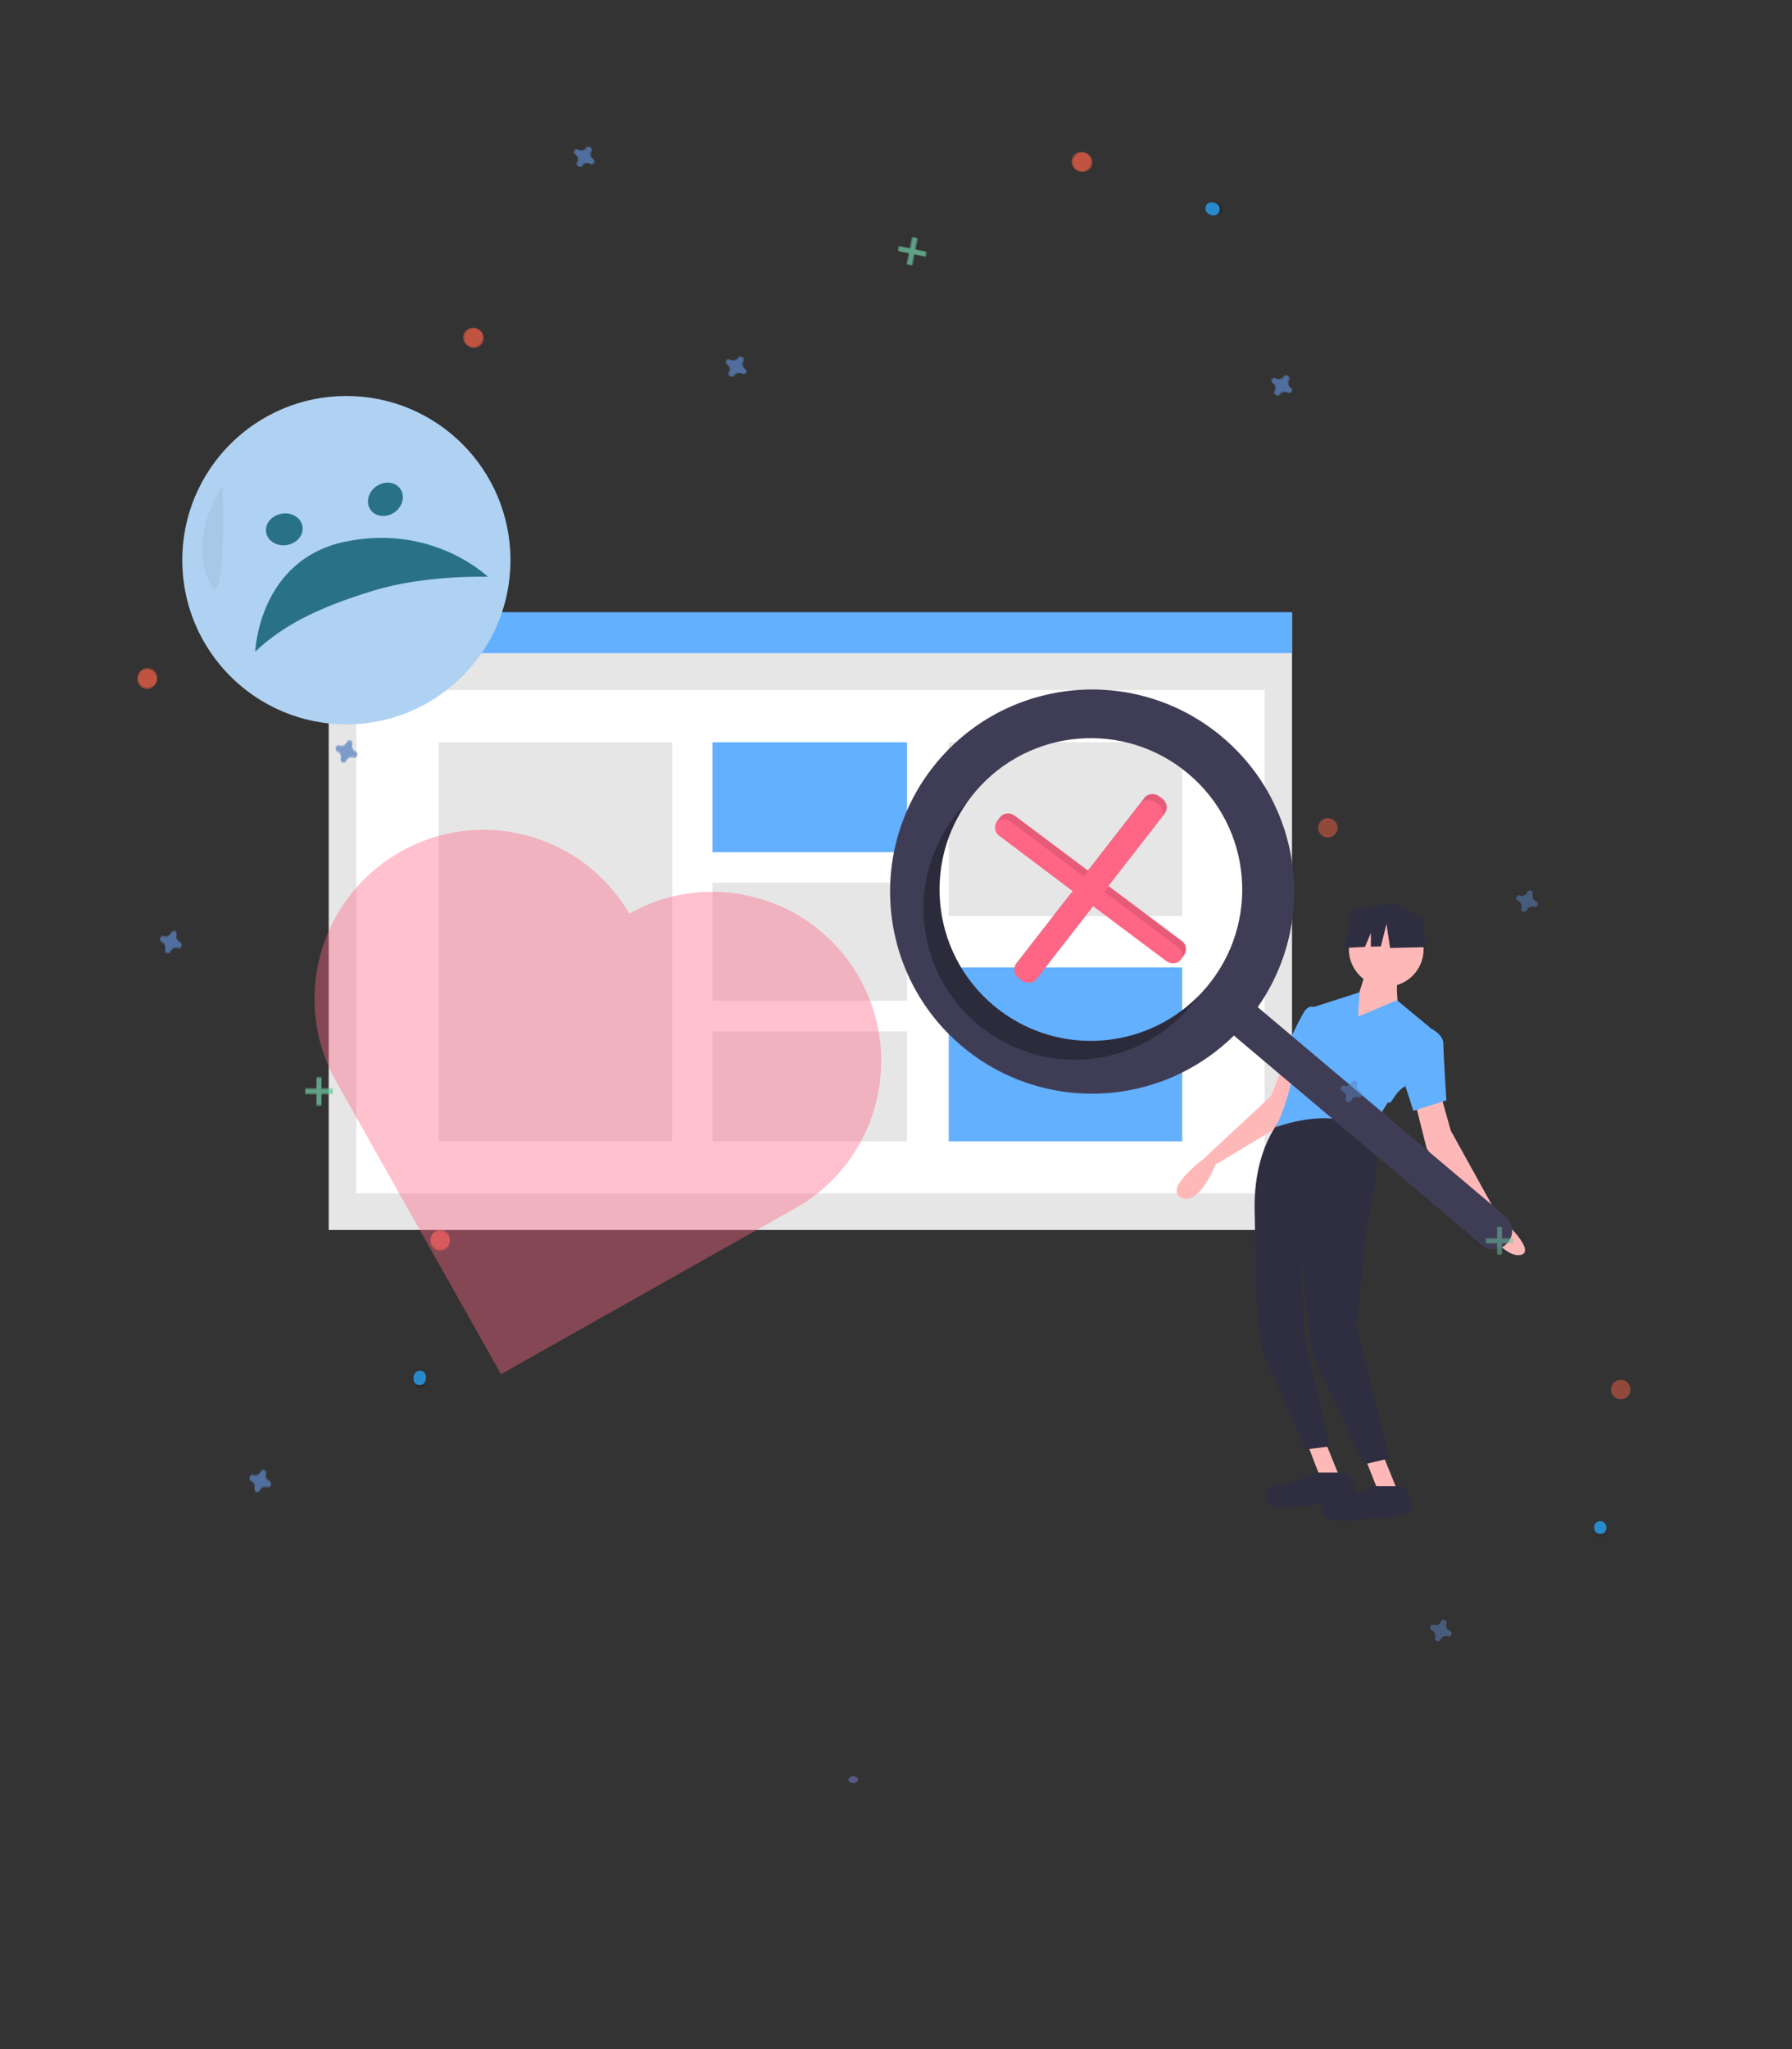 <?xml version="1.0" encoding="utf-8"?>
<!-- Generator: Adobe Illustrator 22.0.1, SVG Export Plug-In . SVG Version: 6.00 Build 0)  -->
<svg version="1.1" id="Layer_1" xmlns="http://www.w3.org/2000/svg" xmlns:xlink="http://www.w3.org/1999/xlink" x="0px" y="0px"
	 viewBox="0 0 700 800" style="enable-background:new 0 0 700 800;" xml:space="preserve">
<rect x="0" y="0" width="700" height="800" fill="#333333" stroke="none"/>
<style type="text/css">
	.st0{fill:#E6E6E6;}
	.st1{fill:#FFFFFF;}
	.st2{fill:#63B0FF;}
	.st3{fill:#FFB8B8;}
	.st4{fill:#2F2E41;}
	.st5{fill:#3F3D56;}
	.st6{opacity:0.3;enable-background:new    ;}
	.st7{opacity:0.5;fill:#5D84C3;enable-background:new    ;}
	.st8{opacity:0.5;}
	.st9{fill:#6EC5A4;}
	.st10{opacity:0.5;fill:#F16046;enable-background:new    ;}
	.st11{fill:url(#SVGID_1_);}
	.st12{fill:#278ACB;}
	.st13{fill:url(#SVGID_2_);}
	.st14{fill:url(#SVGID_3_);}
	.st15{fill:url(#SVGID_4_);}
	.st16{fill:url(#SVGID_5_);}
	.st17{fill:#575A89;}
	.st18{fill:#AFD2F2;}
	.st19{opacity:5.000000e-02;enable-background:new    ;}
	.st20{fill:#297187;}
	.st21{fill:none;}
	.st22{fill:#FF6584;}
	.st23{opacity:0.1;enable-background:new    ;}
	.st24{opacity:0.4;fill:#FF6584;}
</style>
<rect x="128.4" y="239.2" class="st0" width="376.3" height="241"/>
<rect x="139.2" y="269.4" class="st1" width="354.8" height="196.5"/>
<rect x="128.3" y="239" class="st2" width="376.3" height="16"/>
<circle class="st1" cx="140.2" cy="247.1" r="3"/>
<circle class="st1" cx="151.4" cy="247.1" r="3"/>
<circle class="st1" cx="162.6" cy="247.1" r="3"/>
<rect x="171.4" y="289.8" class="st0" width="91.2" height="155.7"/>
<rect x="278.3" y="289.8" class="st2" width="76" height="42.9"/>
<rect x="278.3" y="344.6" class="st0" width="76" height="46.1"/>
<rect x="278.3" y="402.7" class="st0" width="76" height="42.9"/>
<rect x="370.6" y="289.8" class="st0" width="91.2" height="67.9"/>
<rect x="370.6" y="377.7" class="st2" width="91.2" height="67.9"/>
<path class="st3" d="M501.8,414.5l-5.3,13.4l-26.3,24.5c0,0-15.8,11.7-8.8,15.2s13.4-12.9,13.4-12.9l28.1-16.9l5.8-19.3L501.8,414.5
	z"/>
<polygon class="st3" points="510.6,563.5 515.8,577 523.4,577 517,561.2 "/>
<polygon class="st3" points="533.3,569.4 538.6,582.8 546.2,582.8 539.8,567 "/>
<path class="st4" d="M532.8,571.7l9.9-2.3l-12.9-52l4.3-40h0.1c0,0,7.3-28.3,1.5-35.9s-35.1-4.7-35.1-4.7s-11.1,11.1-10.5,36.2
	s0,46.8,4.1,56.7c4.1,9.9,15.8,36.2,15.8,36.2l9.4-1.2l-9.9-43.3l-1.6-37.6c1.3,15.1,3.8,43.6,5.1,45.8
	C514.6,532.5,532.8,571.7,532.8,571.7z"/>
<path class="st3" d="M562.6,426.8l4.1,14.6l18.1,32.7c0,0,15.8,14,9.4,15.8c-6.4,1.8-16.4-12.9-16.4-12.9l-20.5-28.6l-5.3-21
	L562.6,426.8z"/>
<circle class="st3" cx="541.5" cy="370.6" r="14.6"/>
<path class="st3" d="M533.9,378.2l-3.5,11.1l-5.8,12.9l21.6-8.8c0,0-1.2-9.4,0-11.7L533.9,378.2z"/>
<path class="st2" d="M559.1,401.6l-13.4-11.1l-15.2,6.4l0.6-9.5l-16.2,5.2l-2.5,0.8l-3.5,18.1c0,0-2.3,1.8-4.7,11.7
	c-1.3,5.8-3.3,11.5-5.8,16.9c0,0,25.1-9.9,37.4,3.5c0,0,1.8-1.2,1.2-2.9s5.3-10.5,5.3-10.5s0,1.8,2.3-1.8s4.1-4.1,4.1-4.1
	L559.1,401.6z"/>
<path class="st2" d="M515.8,395.2l-2.6-2.1c0,0-2.1-0.9-3.9,2.1c-1.8,2.9-10.5,21-10.5,21l10.5,5.3L515.8,395.2z"/>
<path class="st2" d="M550.9,401l8.2,0.6c0,0,4.7,2.3,4.7,5.8s1.2,22.2,1.2,22.2l-12.9,4.1l-5.3-16.4L550.9,401z"/>
<path class="st4" d="M514.1,574.9l-9.9,4.1c0,0-11.7,0.6-9.9,6.4c1.8,5.8,19.3,1.8,19.3,1.8s15.8,0.6,15.8-3.5s-2.3-8.8-4.7-8.8
	H514.1z"/>
<path class="st4" d="M536.3,580.2l-9.9,4.1c0,0-11.7,0.6-9.9,6.4c1.8,5.8,19.3,1.8,19.3,1.8s15.8,0.6,15.8-3.5s-2.3-8.8-4.7-8.8
	H536.3z"/>
<polygon class="st4" points="556.2,358.8 544.4,352.6 528.2,355.1 524.8,370.1 533.2,369.7 535.5,364.2 535.5,369.6 539.4,369.5 
	541.6,360.7 543,370.1 556.7,369.8 "/>
<path class="st5" d="M477.5,287.8c-33.3-28.1-83.1-23.9-111.2,9.4s-23.9,83.1,9.4,111.2c31.2,26.3,77.2,24.5,106.3-4.1l96.8,81.7
	c3.1,2.6,7.7,2.2,10.2-0.9c2.6-3.1,2.2-7.7-0.9-10.2l0,0l-96.8-81.7C514.7,359.8,508.7,314.1,477.5,287.8z M471.3,385.4
	c-21.1,25-58.4,28.1-83.3,7.1c-25-21.1-28.1-58.4-7.1-83.3c21.1-25,58.4-28.1,83.3-7.1l0,0C489.2,323.1,492.4,360.4,471.3,385.4z"/>
<path class="st6" d="M388,392.4c-23.5-19.8-27.9-54.4-10-79.5c-1.1,1.1-2.2,2.3-3.3,3.6c-21.1,25-17.9,62.3,7.1,83.3
	c25,21.1,62.3,17.9,83.3-7.1c1.1-1.2,2-2.5,3-3.8C446.3,410.7,411.5,412.3,388,392.4z"/>
<path class="st7" d="M138.9,293.2c-1.1-0.5-1.6-1.7-1.3-2.8c0-0.1,0-0.2,0.1-0.3l0,0c0-0.6-0.4-1.2-1.1-1.2c-0.4,0-0.8,0.2-1,0.5
	l0,0c-0.1,0.1-0.1,0.1-0.1,0.2c-0.5,1.1-1.7,1.7-2.8,1.3c-0.1,0-0.2,0-0.3-0.1l0,0c-0.6,0-1.2,0.4-1.2,1.1c0,0.4,0.2,0.8,0.5,1l0,0
	c0.1,0.1,0.1,0.1,0.2,0.1c1.1,0.5,1.6,1.7,1.3,2.8c0,0.1,0,0.2-0.1,0.3l0,0c0,0.6,0.4,1.2,1.1,1.2c0.4,0,0.8-0.1,1-0.5l0,0
	c0.1-0.1,0.1-0.2,0.1-0.2c0.5-1.1,1.7-1.6,2.8-1.3c0.1,0,0.2,0,0.3,0.1l0,0c0.6,0,1.2-0.4,1.2-1.1c0-0.4-0.2-0.8-0.5-1l0,0
	C139.1,293.3,139,293.2,138.9,293.2z"/>
<path class="st7" d="M105.2,578c-1.1-0.5-1.6-1.7-1.3-2.8c0-0.1,0-0.2,0.1-0.3l0,0c0-0.6-0.4-1.2-1.1-1.2c-0.4,0-0.8,0.2-1,0.5l0,0
	c-0.1,0.1-0.1,0.1-0.1,0.2c-0.5,1.1-1.7,1.7-2.8,1.3c-0.1,0-0.2,0-0.3-0.1l0,0c-0.6,0-1.2,0.4-1.2,1.1c0,0.4,0.2,0.8,0.5,1l0,0
	c0.1,0.1,0.1,0.1,0.2,0.1c1.1,0.5,1.6,1.7,1.3,2.8c0,0.1,0,0.2-0.1,0.3l0,0c0,0.6,0.4,1.2,1.1,1.2c0.4,0,0.8-0.1,1-0.5l0,0
	c0.1-0.1,0.1-0.2,0.1-0.2c0.5-1.1,1.7-1.6,2.8-1.3c0.1,0,0.2,0,0.3,0.1l0,0c0.6,0,1.2-0.4,1.2-1.1c0-0.4-0.2-0.8-0.5-1l0,0
	C105.4,578.1,105.3,578,105.2,578z"/>
<path class="st7" d="M70.3,367.6c-1.1-0.5-1.6-1.7-1.3-2.8c0-0.1,0-0.2,0.1-0.3l0,0c0-0.6-0.4-1.2-1.1-1.2c-0.4,0-0.8,0.2-1,0.5l0,0
	c-0.1,0.1-0.1,0.1-0.1,0.2c-0.5,1.1-1.7,1.7-2.8,1.3c-0.1,0-0.2,0-0.3-0.1l0,0c-0.6,0-1.2,0.4-1.2,1.1c0,0.4,0.2,0.8,0.5,1l0,0
	c0.1,0.1,0.1,0.1,0.2,0.1c1.1,0.5,1.6,1.7,1.3,2.8c0,0.1,0,0.2-0.1,0.3l0,0c0,0.6,0.4,1.2,1.1,1.2c0.4,0,0.8-0.1,1-0.5l0,0
	c0.1-0.1,0.1-0.2,0.1-0.2c0.5-1.1,1.7-1.6,2.8-1.3c0.1,0,0.2,0,0.3,0.1l0,0c0.6,0,1.2-0.4,1.2-1.1c0-0.4-0.2-0.8-0.5-1l0,0
	C70.4,367.7,70.3,367.6,70.3,367.6z"/>
<g class="st8">
	<rect x="123.7" y="420.4" class="st9" width="1.9" height="10.8"/>
	<rect x="119.3" y="424.8" class="st9" width="10.8" height="1.9"/>
</g>
<circle class="st10" cx="57.6" cy="264.6" r="3.8"/>
<circle class="st10" cx="172" cy="483.9" r="3.8"/>
<linearGradient id="SVGID_1_" gradientUnits="userSpaceOnUse" x1="377.484" y1="210.572" x2="377.484" y2="206.029" gradientTransform="matrix(0.999 -4.238051e-02 4.238051e-02 0.999 -221.673 347.107)">
	<stop  offset="0" style="stop-color:#010101;stop-opacity:0.12"/>
	<stop  offset="0.55" style="stop-color:#010101;stop-opacity:9.000000e-02"/>
	<stop  offset="1" style="stop-color:#010101;stop-opacity:2.000000e-02"/>
</linearGradient>
<path class="st11" d="M164.2,537c-2.9,0.1-2.7,4.7,0.2,4.5S167.1,536.8,164.2,537z"/>
<path class="st12" d="M163.9,535.2c-3.2,0.1-3,5.1,0.2,5S167.1,535,163.9,535.2z"/>
<path class="st7" d="M138.8,293.8c-1.1-0.5-1.6-1.7-1.3-2.8c0-0.1,0-0.2,0.1-0.3l0,0c0-0.6-0.4-1.2-1.1-1.2c-0.4,0-0.8,0.2-1,0.5
	l0,0c-0.1,0.1-0.1,0.1-0.1,0.2c-0.5,1.1-1.7,1.7-2.8,1.3c-0.1,0-0.2,0-0.3-0.1l0,0c-0.6,0-1.2,0.4-1.2,1.1c0,0.4,0.2,0.8,0.5,1l0,0
	c0.1,0.1,0.1,0.1,0.2,0.1c1.1,0.5,1.6,1.7,1.3,2.8c0,0.1,0,0.2-0.1,0.3l0,0c0,0.6,0.4,1.2,1.1,1.2c0.4,0,0.8-0.1,1-0.5l0,0
	c0.1-0.1,0.1-0.2,0.1-0.2c0.5-1.1,1.7-1.6,2.8-1.3c0.1,0,0.2,0,0.3,0.1l0,0c0.6,0,1.2-0.4,1.2-1.1c0-0.4-0.2-0.8-0.5-1l0,0
	C139,293.9,138.9,293.8,138.8,293.8z"/>
<path class="st7" d="M105.1,578.6c-1.1-0.5-1.6-1.7-1.3-2.8c0-0.1,0-0.2,0.1-0.3l0,0c0-0.6-0.4-1.2-1.1-1.2c-0.4,0-0.8,0.2-1,0.5
	l0,0c-0.1,0.1-0.1,0.1-0.1,0.2c-0.5,1.1-1.7,1.7-2.8,1.3c-0.1,0-0.2,0-0.3-0.1l0,0c-0.6,0-1.2,0.4-1.2,1.1c0,0.4,0.2,0.8,0.5,1l0,0
	c0.1,0.1,0.1,0.1,0.2,0.1c1.1,0.5,1.6,1.7,1.3,2.8c0,0.1,0,0.2-0.1,0.3l0,0c0,0.6,0.4,1.2,1.1,1.2c0.4,0,0.8-0.1,1-0.5l0,0
	c0.1-0.1,0.1-0.2,0.1-0.2c0.5-1.1,1.7-1.6,2.8-1.3c0.1,0,0.2,0,0.3,0.1l0,0c0.6,0,1.2-0.4,1.2-1.1c0-0.4-0.2-0.8-0.5-1l0,0
	C105.3,578.7,105.2,578.6,105.1,578.6z"/>
<path class="st7" d="M70.2,368.2c-1.1-0.5-1.6-1.7-1.3-2.8c0-0.1,0-0.2,0.1-0.3l0,0c0-0.6-0.4-1.2-1.1-1.2c-0.4,0-0.8,0.2-1,0.5l0,0
	c-0.1,0.1-0.1,0.1-0.1,0.2c-0.5,1.1-1.7,1.7-2.8,1.3c-0.1,0-0.2,0-0.3-0.1l0,0c-0.6,0-1.2,0.4-1.2,1.1c0,0.4,0.2,0.8,0.5,1l0,0
	c0.1,0.1,0.1,0.1,0.2,0.1c1.1,0.5,1.6,1.7,1.3,2.8c0,0.1,0,0.2-0.1,0.3l0,0c0,0.6,0.4,1.2,1.1,1.2c0.4,0,0.8-0.1,1-0.5l0,0
	c0.1-0.1,0.1-0.2,0.1-0.2c0.5-1.1,1.7-1.6,2.8-1.3c0.1,0,0.2,0,0.3,0.1l0,0c0.6,0,1.2-0.4,1.2-1.1c0-0.4-0.2-0.8-0.5-1l0,0
	C70.3,368.3,70.2,368.2,70.2,368.2z"/>
<g class="st8">
	<rect x="123.6" y="421" class="st9" width="1.9" height="10.8"/>
	<rect x="119.2" y="425.4" class="st9" width="10.8" height="1.9"/>
</g>
<circle class="st10" cx="57.5" cy="265.2" r="3.8"/>
<circle class="st10" cx="171.9" cy="484.5" r="3.8"/>
<linearGradient id="SVGID_2_" gradientUnits="userSpaceOnUse" x1="377.359" y1="211.165" x2="377.359" y2="206.622" gradientTransform="matrix(0.999 -4.238051e-02 4.238051e-02 0.999 -221.673 347.107)">
	<stop  offset="0" style="stop-color:#010101;stop-opacity:0.12"/>
	<stop  offset="0.55" style="stop-color:#010101;stop-opacity:9.000000e-02"/>
	<stop  offset="1" style="stop-color:#010101;stop-opacity:2.000000e-02"/>
</linearGradient>
<path class="st13" d="M164.1,537.6c-2.9,0.1-2.7,4.7,0.2,4.5S167,537.4,164.1,537.6z"/>
<path class="st12" d="M163.8,535.8c-3.2,0.1-3,5.1,0.2,5S167,535.6,163.8,535.8z"/>
<path class="st7" d="M600,351.9c-1.1-0.5-1.6-1.7-1.3-2.8c0-0.1,0-0.2,0.1-0.3l0,0c0-0.6-0.4-1.2-1.1-1.2c-0.4,0-0.8,0.2-1,0.5l0,0
	c-0.1,0.1-0.1,0.1-0.1,0.2c-0.5,1.1-1.7,1.7-2.8,1.3c-0.1,0-0.2,0-0.3-0.1l0,0c-0.6,0-1.2,0.4-1.2,1.1c0,0.4,0.2,0.8,0.5,1l0,0
	c0.1,0.1,0.1,0.1,0.2,0.1c1.1,0.5,1.6,1.7,1.3,2.8c0,0.1,0,0.2-0.1,0.3l0,0c0,0.6,0.4,1.2,1.1,1.2c0.4,0,0.8-0.1,1-0.5l0,0
	c0.1-0.1,0.1-0.2,0.1-0.2c0.5-1.1,1.7-1.6,2.8-1.3c0.1,0,0.2,0,0.3,0.1l0,0c0.6,0,1.2-0.4,1.2-1.1c0-0.4-0.2-0.8-0.5-1l0,0
	C600.2,352,600.1,351.9,600,351.9z"/>
<path class="st7" d="M566.3,636.7c-1.1-0.5-1.6-1.7-1.3-2.8c0-0.1,0-0.2,0.1-0.3l0,0c0-0.6-0.4-1.2-1.1-1.2c-0.4,0-0.8,0.2-1,0.5
	l0,0c-0.1,0.1-0.1,0.1-0.1,0.2c-0.5,1.1-1.7,1.7-2.8,1.3c-0.1,0-0.2,0-0.3-0.1l0,0c-0.6,0-1.2,0.4-1.2,1.1c0,0.4,0.2,0.8,0.5,1l0,0
	c0.1,0.1,0.1,0.1,0.2,0.1c1.1,0.5,1.6,1.7,1.3,2.8c0,0.1,0,0.2-0.1,0.3l0,0c0,0.6,0.4,1.2,1.1,1.2c0.4,0,0.8-0.1,1-0.5l0,0
	c0.1-0.1,0.1-0.2,0.1-0.2c0.5-1.1,1.7-1.6,2.8-1.3c0.1,0,0.2,0,0.3,0.1l0,0c0.6,0,1.2-0.4,1.2-1.1c0-0.4-0.2-0.8-0.5-1l0,0
	C566.5,636.8,566.4,636.7,566.3,636.7z"/>
<path class="st7" d="M531.4,426.2c-1.1-0.5-1.6-1.7-1.3-2.8c0-0.1,0-0.2,0.1-0.3l0,0c0-0.6-0.4-1.2-1.1-1.2c-0.4,0-0.8,0.2-1,0.5
	l0,0c-0.1,0.1-0.1,0.1-0.1,0.2c-0.5,1.1-1.7,1.7-2.8,1.3c-0.1,0-0.2,0-0.3-0.1l0,0c-0.6,0-1.2,0.4-1.2,1.1c0,0.4,0.2,0.8,0.5,1l0,0
	c0.1,0.1,0.1,0.1,0.2,0.1c1.1,0.5,1.6,1.7,1.3,2.8c0,0.1,0,0.2-0.1,0.3l0,0c0,0.6,0.4,1.2,1.1,1.2c0.4,0,0.8-0.1,1-0.5l0,0
	c0.1-0.1,0.1-0.2,0.1-0.2c0.5-1.1,1.7-1.6,2.8-1.3c0.1,0,0.2,0,0.3,0.1l0,0c0.6,0,1.2-0.4,1.2-1.1c0-0.4-0.2-0.8-0.5-1l0,0
	C531.5,426.4,531.4,426.2,531.4,426.2z"/>
<g class="st8">
	<rect x="584.8" y="479" class="st9" width="1.9" height="10.8"/>
	<rect x="580.4" y="483.5" class="st9" width="10.8" height="1.9"/>
</g>
<circle class="st10" cx="518.7" cy="323.2" r="3.8"/>
<circle class="st10" cx="633.1" cy="542.5" r="3.8"/>
<linearGradient id="SVGID_3_" gradientUnits="userSpaceOnUse" x1="835.683" y1="288.71" x2="835.683" y2="284.166" gradientTransform="matrix(0.999 -4.238051e-02 4.238051e-02 0.999 -221.673 347.107)">
	<stop  offset="0" style="stop-color:#010101;stop-opacity:0.12"/>
	<stop  offset="0.55" style="stop-color:#010101;stop-opacity:9.000000e-02"/>
	<stop  offset="1" style="stop-color:#010101;stop-opacity:2.000000e-02"/>
</linearGradient>
<path class="st14" d="M625.3,595.7c-2.9,0.1-2.7,4.7,0.2,4.5S628.2,595.5,625.3,595.7z"/>
<path class="st12" d="M625,593.9c-3.2,0.1-3,5.1,0.2,5C628.4,598.8,628.2,593.7,625,593.9z"/>
<path class="st7" d="M228.8,57.7c-0.7,1-2,1.2-3,0.7c-0.1,0-0.2,0-0.3-0.2l0,0c-0.6-0.1-1.3,0.2-1.4,0.8c-0.1,0.4,0,0.8,0.3,1.1l0,0
	c0.1,0.1,0.1,0.1,0.2,0.1c1,0.7,1.3,2,0.7,3c0,0.1,0,0.2-0.2,0.3l0,0c-0.1,0.6,0.2,1.3,0.8,1.4c0.4,0.1,0.8,0,1.1-0.3l0,0
	c0.1-0.1,0.1-0.1,0.1-0.2c0.7-1,2-1.2,3-0.7c0.1,0,0.2,0,0.3,0.2l0,0c0.6,0.1,1.3-0.2,1.4-0.8c0.1-0.4,0.1-0.8-0.3-1.1l0,0
	c-0.1-0.1-0.2-0.1-0.2-0.1c-1-0.7-1.2-2-0.7-3c0-0.1,0-0.2,0.2-0.3l0,0c0.1-0.6-0.2-1.3-0.8-1.4c-0.4-0.1-0.8,0-1.1,0.3l0,0
	C228.9,57.5,228.8,57.6,228.8,57.7z"/>
<path class="st7" d="M501.3,147c-0.7,1-2,1.2-3,0.7c-0.1,0-0.2,0-0.3-0.2l0,0c-0.6-0.1-1.3,0.2-1.4,0.8c-0.1,0.4,0,0.8,0.3,1.1l0,0
	c0.1,0.1,0.1,0.1,0.2,0.1c1,0.7,1.3,2,0.7,3c0,0.1,0,0.2-0.2,0.3l0,0c-0.1,0.6,0.2,1.3,0.8,1.4c0.4,0.1,0.8,0,1.1-0.3l0,0
	c0.1-0.1,0.1-0.1,0.1-0.2c0.7-1,2-1.2,3-0.7c0.1,0,0.2,0,0.3,0.2l0,0c0.6,0.1,1.3-0.2,1.4-0.8c0.1-0.4,0.1-0.8-0.3-1.1l0,0
	c-0.1-0.1-0.2-0.1-0.2-0.1c-1-0.7-1.2-2-0.7-3c0-0.1,0-0.2,0.2-0.3l0,0c0.1-0.6-0.2-1.3-0.8-1.4c-0.4-0.1-0.8,0-1.1,0.3l0,0
	C501.4,146.8,501.3,146.9,501.3,147z"/>
<path class="st7" d="M288.1,139.7c-0.7,1-2,1.2-3,0.7c-0.1,0-0.2,0-0.3-0.2l0,0c-0.6-0.1-1.3,0.2-1.4,0.8c-0.1,0.4,0,0.8,0.3,1.1
	l0,0c0.1,0.1,0.1,0.1,0.2,0.1c1,0.7,1.3,2,0.7,3c0,0.1,0,0.2-0.2,0.3l0,0c-0.1,0.6,0.2,1.3,0.8,1.4c0.4,0.1,0.8,0,1.1-0.3l0,0
	c0.1-0.1,0.1-0.1,0.1-0.2c0.7-1,2-1.2,3-0.7c0.1,0,0.2,0,0.3,0.2l0,0c0.6,0.1,1.3-0.2,1.4-0.8c0.1-0.4,0.1-0.8-0.3-1.1l0,0
	c-0.1-0.1-0.2-0.1-0.2-0.1c-1-0.7-1.2-2-0.7-3c0-0.1,0-0.2,0.2-0.3l0,0c0.1-0.6-0.2-1.3-0.8-1.4c-0.4-0.1-0.8,0-1.1,0.3l0,0
	C288.3,139.6,288.1,139.7,288.1,139.7z"/>
<g class="st8">
	
		<rect x="355" y="92.5" transform="matrix(0.198 -0.98 0.98 0.198 189.688 427.45)" class="st9" width="1.9" height="10.8"/>
	
		<rect x="350.5" y="96.9" transform="matrix(0.198 -0.98 0.98 0.198 189.708 427.38)" class="st9" width="10.8" height="1.9"/>
</g>
<ellipse class="st10" cx="184.7" cy="131.7" rx="3.8" ry="3.8"/>
<ellipse transform="matrix(0.198 -0.98 0.98 0.198 277.033 464.382)" class="st10" cx="422.2" cy="63" rx="3.8" ry="3.8"/>
<linearGradient id="SVGID_4_" gradientUnits="userSpaceOnUse" x1="604.976" y1="309.92" x2="604.976" y2="305.377" gradientTransform="matrix(0.156 -0.988 0.988 0.156 76.721 631.073)">
	<stop  offset="0" style="stop-color:#010101;stop-opacity:0.12"/>
	<stop  offset="0.55" style="stop-color:#010101;stop-opacity:9.000000e-02"/>
	<stop  offset="1" style="stop-color:#010101;stop-opacity:2.000000e-02"/>
</linearGradient>
<path class="st15" d="M472.8,81.1c-0.5,2.9,4.1,3.6,4.5,0.7C477.6,78.9,473.1,78.2,472.8,81.1z"/>
<path class="st12" d="M470.9,81c-0.5,3.2,4.4,3.9,4.9,0.8C476.4,78.7,471.4,77.8,470.9,81z"/>
<path class="st7" d="M229.3,58c-0.7,1-2,1.2-3,0.7c-0.1,0-0.2,0-0.3-0.2l0,0c-0.6-0.1-1.3,0.2-1.4,0.8c-0.1,0.4,0,0.8,0.3,1.1l0,0
	c0.1,0.1,0.1,0.1,0.2,0.1c1,0.7,1.3,2,0.7,3c0,0.1,0,0.2-0.2,0.3l0,0c-0.1,0.6,0.2,1.3,0.8,1.4c0.4,0.1,0.8,0,1.1-0.3l0,0
	c0.1-0.1,0.1-0.1,0.1-0.2c0.7-1,2-1.2,3-0.7c0.1,0,0.2,0,0.3,0.2l0,0c0.6,0.1,1.3-0.2,1.4-0.8c0.1-0.4,0.1-0.8-0.3-1.1l0,0
	c-0.1-0.1-0.2-0.1-0.2-0.1c-1-0.7-1.2-2-0.7-3c0-0.1,0-0.2,0.2-0.3l0,0c0.1-0.6-0.2-1.3-0.8-1.4c-0.4-0.1-0.8,0-1.1,0.3l0,0
	C229.5,57.8,229.3,57.9,229.3,58z"/>
<path class="st7" d="M501.8,147.3c-0.7,1-2,1.2-3,0.7c-0.1,0-0.2,0-0.3-0.2l0,0c-0.6-0.1-1.3,0.2-1.4,0.8c-0.1,0.4,0,0.8,0.3,1.1
	l0,0c0.1,0.1,0.1,0.1,0.2,0.1c1,0.7,1.3,2,0.7,3c0,0.1,0,0.2-0.2,0.3l0,0c-0.1,0.6,0.2,1.3,0.8,1.4c0.4,0.1,0.8,0,1.1-0.3l0,0
	c0.1-0.1,0.1-0.1,0.1-0.2c0.7-1,2-1.2,3-0.7c0.1,0,0.2,0,0.3,0.2l0,0c0.6,0.1,1.3-0.2,1.4-0.8c0.1-0.4,0.1-0.8-0.3-1.1l0,0
	c-0.1-0.1-0.2-0.1-0.2-0.1c-1-0.7-1.2-2-0.7-3c0-0.1,0-0.2,0.2-0.3l0,0c0.1-0.6-0.2-1.3-0.8-1.4c-0.4-0.1-0.8,0-1.1,0.3l0,0
	C502,147.1,501.9,147.2,501.8,147.3z"/>
<path class="st7" d="M288.7,139.9c-0.7,1-2,1.2-3,0.7c-0.1,0-0.2,0-0.3-0.2l0,0c-0.6-0.1-1.3,0.2-1.4,0.8c-0.1,0.4,0,0.8,0.3,1.1
	l0,0c0.1,0.1,0.1,0.1,0.2,0.1c1,0.7,1.3,2,0.7,3c0,0.1,0,0.2-0.2,0.3l0,0c-0.1,0.6,0.2,1.3,0.8,1.4c0.4,0.1,0.8,0,1.1-0.3l0,0
	c0.1-0.1,0.1-0.1,0.1-0.2c0.7-1,2-1.2,3-0.7c0.1,0,0.2,0,0.3,0.2l0,0c0.6,0.1,1.3-0.2,1.4-0.8c0.1-0.4,0.1-0.8-0.3-1.1l0,0
	c-0.1-0.1-0.2-0.1-0.2-0.1c-1-0.7-1.2-2-0.7-3c0-0.1,0-0.2,0.2-0.3l0,0c0.1-0.6-0.2-1.3-0.8-1.4c-0.4-0.1-0.8,0-1.1,0.3l0,0
	C288.8,139.8,288.7,139.9,288.7,139.9z"/>
<g class="st8">
	
		<rect x="355.5" y="92.8" transform="matrix(0.198 -0.98 0.98 0.198 189.779 428.175)" class="st9" width="1.9" height="10.8"/>
	
		<rect x="351" y="97.1" transform="matrix(0.198 -0.98 0.98 0.198 189.91 428.046)" class="st9" width="10.8" height="1.9"/>
</g>
<ellipse class="st10" cx="185.2" cy="132" rx="3.8" ry="3.8"/>
<ellipse transform="matrix(0.198 -0.98 0.98 0.198 277.295 465.16)" class="st10" cx="422.8" cy="63.2" rx="3.8" ry="3.8"/>
<linearGradient id="SVGID_5_" gradientUnits="userSpaceOnUse" x1="604.822" y1="310.514" x2="604.822" y2="305.971" gradientTransform="matrix(0.156 -0.988 0.988 0.156 76.721 631.073)">
	<stop  offset="0" style="stop-color:#010101;stop-opacity:0.12"/>
	<stop  offset="0.55" style="stop-color:#010101;stop-opacity:9.000000e-02"/>
	<stop  offset="1" style="stop-color:#010101;stop-opacity:2.000000e-02"/>
</linearGradient>
<path class="st16" d="M473.3,81.3c-0.5,2.9,4.1,3.6,4.5,0.7C478.1,79.2,473.7,78.5,473.3,81.3z"/>
<path class="st12" d="M471.5,81.3c-0.5,3.2,4.4,3.9,4.9,0.8C477,78.9,471.9,78.1,471.5,81.3z"/>
<ellipse class="st17" cx="333.3" cy="694.8" rx="1.9" ry="1.3"/>
<circle class="st18" cx="135.3" cy="218.7" r="64.1"/>
<path class="st19" d="M86.9,189.7c0,0-13.1,18.8-5.6,36.6S86.9,189.7,86.9,189.7z"/>
<g id="Layer_5_1_">
	<path class="st20" d="M190.6,225.2c0,0-24.1-0.9-44.7,5.4s-34.6,12.9-46.2,23.8c0,0,1.3-36.1,35.5-43S190.6,225.2,190.6,225.2z"/>
	<ellipse transform="matrix(0.986 -0.165 0.165 0.986 -32.507 21.076)" class="st20" cx="111" cy="206.8" rx="7.2" ry="6.2"/>
	
		<ellipse transform="matrix(0.814 -0.581 0.581 0.814 -85.254 123.652)" class="st20" cx="150.5" cy="195" rx="7.1" ry="6.2"/>
</g>
<line class="st21" x1="452.3" y1="353.6" x2="452.2" y2="353.4"/>
<path class="st5" d="M444.7,334.8"/>
<path class="st5" d="M449.1,322.3"/>
<path class="st5" d="M453.1,354"/>
<path class="st22" d="M454.2,311.9l-1.5-1.1c-1.8-1.3-4.4-1-5.7,0.8l-22,28.3l-28.7-21.5c-1.8-1.3-4.4-1-5.7,0.8l-1.1,1.5
	c-1.3,1.8-1,4.3,0.8,5.6l0,0l28.7,21.6l-22,28.3c-1.3,1.8-1,4.3,0.8,5.6l1.5,1.1c1.8,1.3,4.4,1,5.7-0.8l22-28.3l28.7,21.5
	c1.8,1.3,4.4,1,5.7-0.8l1.1-1.5c1.3-1.8,1-4.3-0.8-5.6L433,345.9l22-28.3C456.3,315.8,455.9,313.3,454.2,311.9z"/>
<path class="st23" d="M396,377.6l21.4-27.5l-0.2-0.2l-20.4,26.2C396.3,376.5,396.1,377.1,396,377.6z"/>
<path class="st23" d="M389,321.5c1.3-1.8,4-2.1,5.7-0.8l0,0l28.7,21.5l22-28.3c1.3-1.8,4-2.1,5.7-0.8l0,0l1.5,1.1
	c1.3,1,1.9,2.6,1.5,4.2l0.7-0.9c1.3-1.8,1-4.3-0.8-5.6l0,0l-1.5-1.1c-1.8-1.3-4.4-1-5.7,0.8l-22,28.3l-28.7-21.6
	c-1.8-1.3-4.4-1-5.7,0.8l-1.1,1.5c-0.4,0.4-0.6,0.9-0.7,1.5L389,321.5z"/>
<path class="st23" d="M433.1,346.1l-1.7,2.1l28.7,21.5c1.3,1,1.9,2.6,1.5,4.2l0.7-0.9c1.3-1.8,1-4.3-0.8-5.6l0,0L433.1,346.1z"/>
<path class="st24" d="M335.7,381.8c-17.9-31.8-58.2-43-89.9-25.1l0,0c-18.4-31.5-58.8-42.1-90.2-23.7c-30.8,18-41.8,57.2-24.7,88.5
	l0,0l64.8,115l115-64.8C342.4,453.9,353.6,413.6,335.7,381.8C335.7,381.8,335.7,381.8,335.7,381.8z"/>
</svg>
